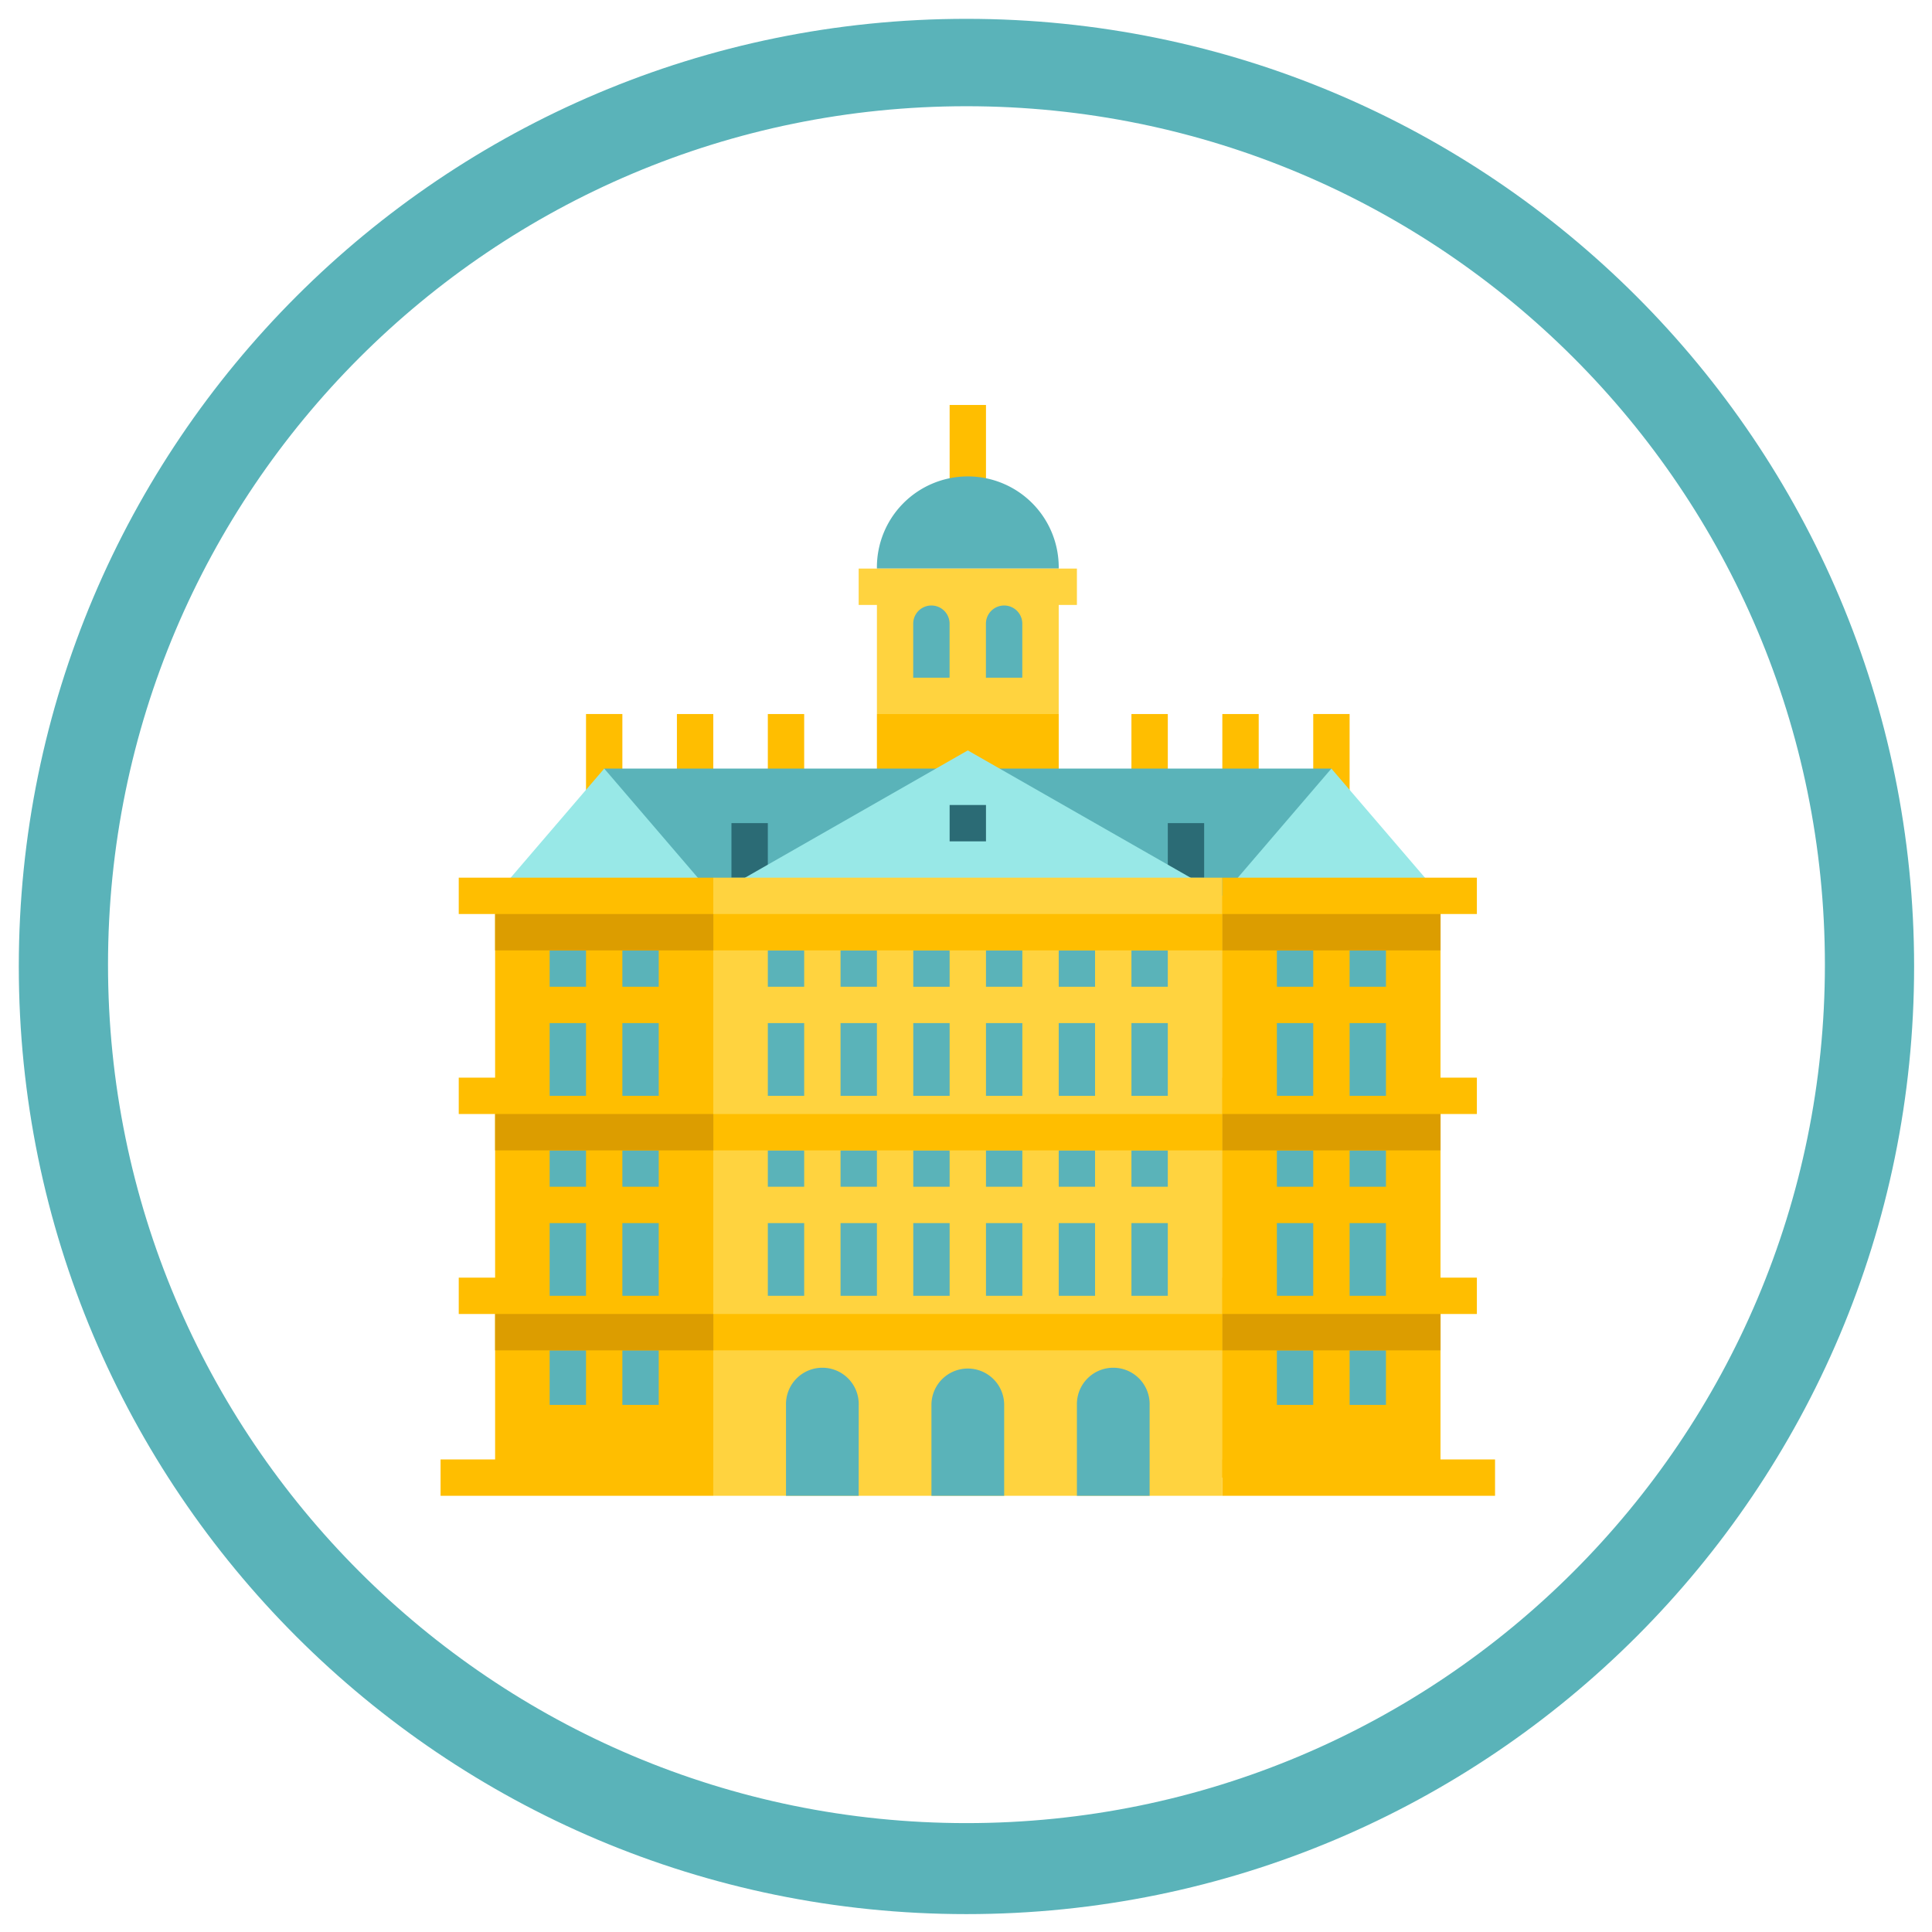 <svg id="Calque_1" data-name="Calque 1" xmlns="http://www.w3.org/2000/svg" viewBox="0 0 1080 1080"><defs><style>.cls-1{fill:#5ab3b9;}.cls-2{fill:#ffbe00;}.cls-3{fill:#ffd33f;}.cls-4{fill:#98e8e7;}.cls-5{fill:#2b6b75;}.cls-6{fill:#dc9d00;}</style></defs><path class="cls-1" d="M500.36,328h81.3v61h-81.3Z"/><path class="cls-2" d="M327.59,399.15h20.32V450H327.59Z"/><path class="cls-2" d="M378.4,399.15h20.33V450H378.4Z"/><path class="cls-2" d="M429.22,399.15h20.32V450H429.22Z"/><path class="cls-2" d="M632.48,399.15h20.33V450H632.48Z"/><path class="cls-2" d="M683.29,399.15h20.33V450H683.29Z"/><path class="cls-2" d="M734.11,399.15h20.33V450H734.11Z"/><path class="cls-2" d="M530.85,226.38h20.32v50.81H530.85Z"/><path class="cls-2" d="M490.2,399.15H591.83v61H490.2Z"/><path class="cls-1" d="M490.2,317.85a50.82,50.82,0,1,1,101.63,0Z"/><path class="cls-3" d="M480,317.85v20.32H490.2v61H591.83v-61H602V317.85Zm30.49,61V348.33a10.17,10.17,0,0,1,20.33,0v30.49Zm40.65,0V348.33a10.17,10.17,0,0,1,20.33,0v30.49Z"/><path class="cls-1" d="M337.75,429.64H744.27v71.14H337.75Z"/><path class="cls-4" d="M276.77,500.78h122l-61-71.14Z"/><path class="cls-4" d="M805.25,500.78h-122l61-71.14Z"/><path class="cls-5" d="M652.81,460.13h20.32v30.49H652.81Z"/><path class="cls-5" d="M408.89,460.13h20.33v30.49H408.89Z"/><path class="cls-4" d="M541,419.48l-142.28,81.3H683.29Z"/><path class="cls-2" d="M276.77,500.78V826H805.25V500.78Z"/><path class="cls-5" d="M530.85,450h20.32v20.32H530.85Z"/><path class="cls-3" d="M398.73,490.62H683.29V836.16H398.73Z"/><path class="cls-2" d="M246.28,815.84H398.73v20.32H246.28Z"/><path class="cls-2" d="M256.44,714.21H398.73v20.32H256.44Z"/><path class="cls-2" d="M256.44,490.62H398.73v20.32H256.44Z"/><path class="cls-2" d="M256.44,602.41H398.73v20.33H256.44Z"/><path class="cls-2" d="M683.29,815.84H835.74v20.32H683.29Z"/><path class="cls-2" d="M683.29,714.21H825.58v20.32H683.29Z"/><path class="cls-2" d="M683.29,490.62H825.58v20.32H683.29Z"/><path class="cls-2" d="M683.29,602.41H825.58v20.33H683.29Z"/><path class="cls-1" d="M347.91,754.86h20.33v30.49H347.91Z"/><path class="cls-1" d="M307.26,754.86h20.33v30.49H307.26Z"/><path class="cls-1" d="M347.91,531.27h20.33V551.6H347.91Z"/><path class="cls-1" d="M307.26,531.27h20.33V551.6H307.26Z"/><path class="cls-1" d="M307.26,571.92h20.33v40.66H307.26Z"/><path class="cls-1" d="M347.91,571.92h20.33v40.66H347.91Z"/><path class="cls-1" d="M347.91,643.07h20.33v20.32H347.91Z"/><path class="cls-1" d="M307.26,643.07h20.33v20.32H307.26Z"/><path class="cls-1" d="M307.26,683.72h20.33v40.65H307.26Z"/><path class="cls-1" d="M347.91,683.72h20.33v40.65H347.91Z"/><path class="cls-1" d="M713.78,754.86h20.33v30.49H713.78Z"/><path class="cls-1" d="M754.44,754.86h20.32v30.49H754.44Z"/><path class="cls-1" d="M713.78,531.27h20.33V551.6H713.78Z"/><path class="cls-1" d="M754.44,531.27h20.32V551.6H754.44Z"/><path class="cls-1" d="M754.44,571.92h20.32v40.66H754.44Z"/><path class="cls-1" d="M713.78,571.92h20.33v40.66H713.78Z"/><path class="cls-1" d="M713.78,643.07h20.33v20.32H713.78Z"/><path class="cls-1" d="M754.44,643.07h20.32v20.32H754.44Z"/><path class="cls-1" d="M754.44,683.72h20.32v40.65H754.44Z"/><path class="cls-1" d="M713.78,683.72h20.33v40.65H713.78Z"/><path class="cls-1" d="M469.87,531.27H490.2V551.6H469.87Z"/><path class="cls-1" d="M429.22,531.27h20.32V551.6H429.22Z"/><path class="cls-1" d="M429.22,571.92h20.32v40.66H429.22Z"/><path class="cls-1" d="M469.87,571.92H490.2v40.66H469.87Z"/><path class="cls-1" d="M551.17,531.27H571.5V551.6H551.17Z"/><path class="cls-1" d="M510.52,531.27h20.33V551.6H510.52Z"/><path class="cls-1" d="M510.52,571.92h20.33v40.66H510.52Z"/><path class="cls-1" d="M551.17,571.92H571.5v40.66H551.17Z"/><path class="cls-1" d="M632.48,531.27h20.33V551.6H632.48Z"/><path class="cls-1" d="M591.83,531.27h20.32V551.6H591.83Z"/><path class="cls-1" d="M591.83,571.92h20.32v40.66H591.83Z"/><path class="cls-1" d="M632.48,571.92h20.33v40.66H632.48Z"/><path class="cls-1" d="M469.87,643.07H490.2v20.32H469.87Z"/><path class="cls-1" d="M429.22,643.07h20.32v20.32H429.22Z"/><path class="cls-1" d="M429.22,683.72h20.32v40.65H429.22Z"/><path class="cls-1" d="M469.87,683.72H490.2v40.65H469.87Z"/><path class="cls-1" d="M551.17,643.07H571.5v20.32H551.17Z"/><path class="cls-1" d="M510.52,643.07h20.33v20.32H510.52Z"/><path class="cls-1" d="M510.52,683.72h20.33v40.65H510.52Z"/><path class="cls-1" d="M551.17,683.72H571.5v40.65H551.17Z"/><path class="cls-1" d="M632.48,643.07h20.33v20.32H632.48Z"/><path class="cls-1" d="M591.83,643.07h20.32v20.32H591.83Z"/><path class="cls-1" d="M591.83,683.72h20.32v40.65H591.83Z"/><path class="cls-1" d="M632.48,683.72h20.33v40.65H632.48Z"/><path class="cls-1" d="M561.34,836.16H520.68V785.35a20.33,20.33,0,1,1,40.66,0Z"/><path class="cls-1" d="M642.64,836.16H602V785.35a20.33,20.33,0,1,1,40.65,0Z"/><path class="cls-1" d="M480,836.16H439.38V785.35a20.33,20.33,0,1,1,40.65,0Z"/><path class="cls-2" d="M398.73,734.53H683.29v20.33H398.73Z"/><path class="cls-2" d="M398.73,510.94H683.29v20.33H398.73Z"/><path class="cls-2" d="M398.73,622.74H683.29v20.33H398.73Z"/><path class="cls-6" d="M276.77,734.53h122v20.33h-122Z"/><path class="cls-6" d="M276.77,510.94h122v20.33h-122Z"/><path class="cls-6" d="M276.77,622.74h122v20.33h-122Z"/><path class="cls-6" d="M683.29,734.53h122v20.33h-122Z"/><path class="cls-6" d="M683.29,510.94h122v20.33h-122Z"/><path class="cls-6" d="M683.29,622.74h122v20.33h-122Z"/><path class="cls-1" d="M540.25,10.53C247.68,10.53,10.51,247.7,10.51,540.27S247.68,1070,540.25,1070,1070,832.84,1070,540.27,832.82,10.53,540.25,10.53Zm0,1008.6c-265,0-479.87-214.85-479.87-479.87S275.23,59.38,540.25,59.38s479.88,214.85,479.88,479.88S805.28,1019.13,540.25,1019.13Z"/></svg>